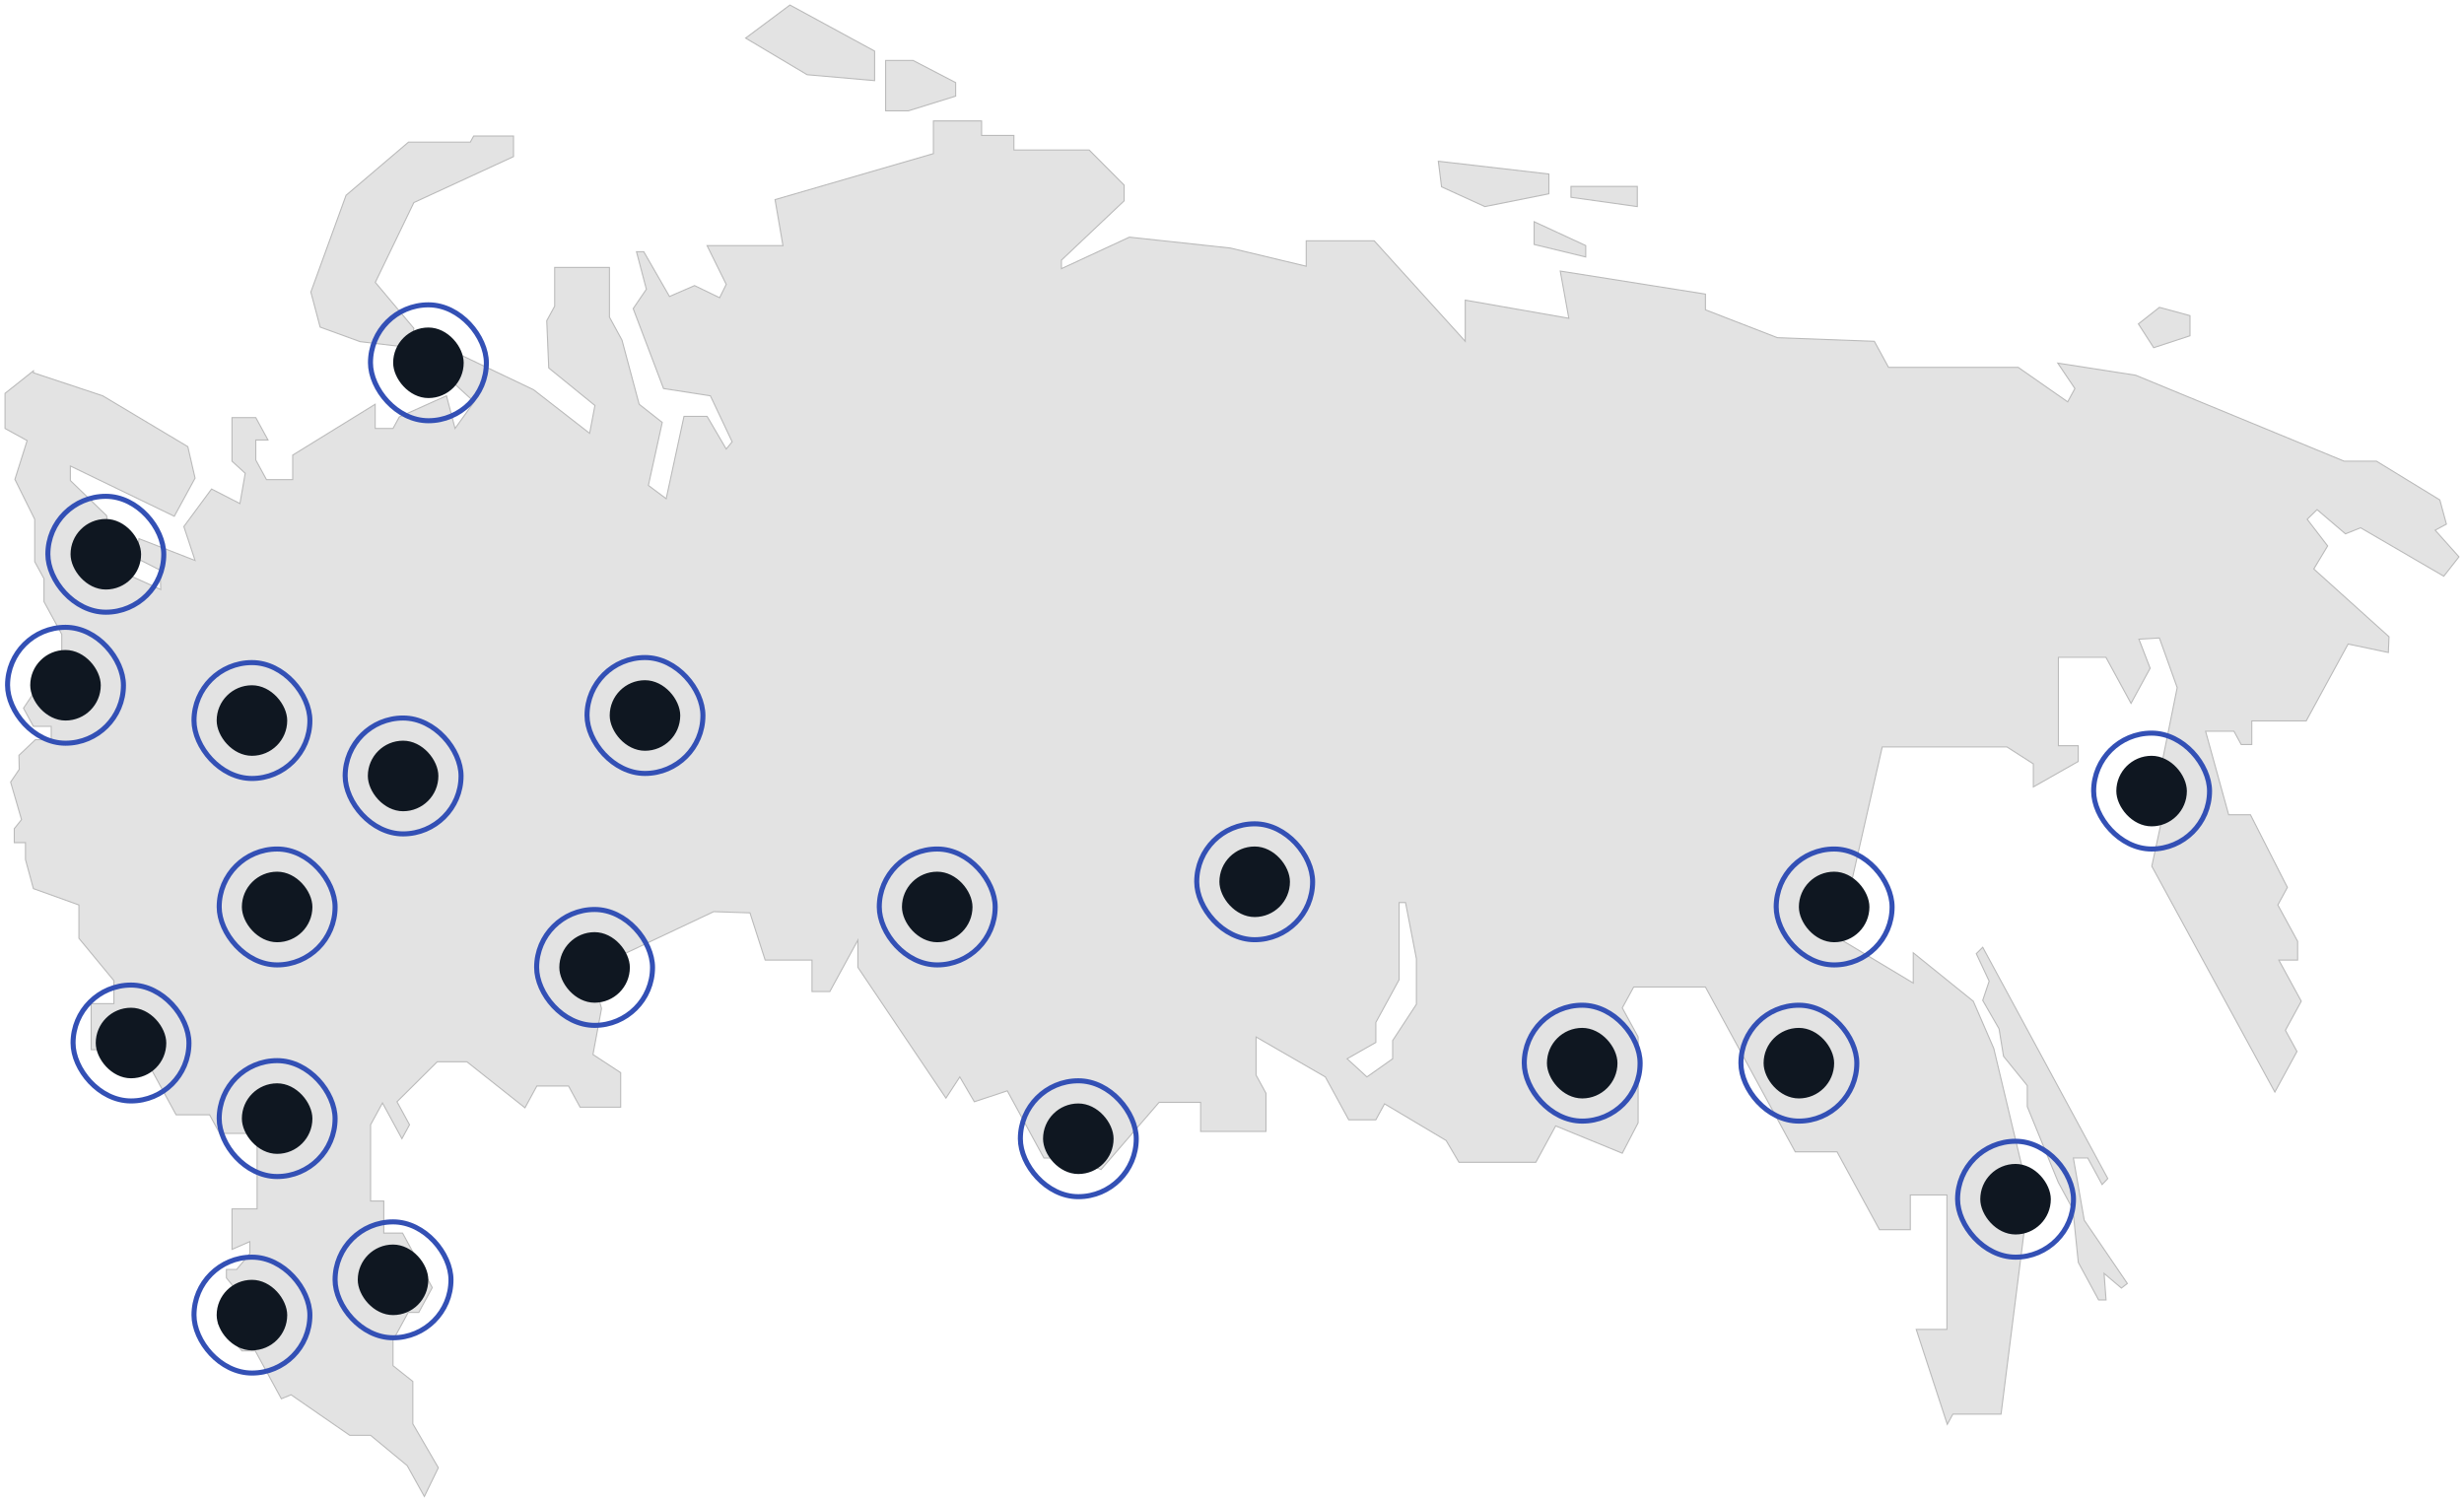 <svg width="489" height="298" viewBox="0 0 489 298" fill="none" xmlns="http://www.w3.org/2000/svg">
<path d="M61.692 57.963L63.536 64.918L71.445 67.8L81.473 69L82.132 65.159L74.48 56.039L82.132 40.199L101.91 31.079V27H93.999L93.339 28.202H81.076L68.68 38.758L61.692 57.963Z" fill="#E3E3E3"/>
<path d="M61.692 57.963L63.536 64.918L71.445 67.8L81.473 69L82.132 65.159L74.48 56.039L82.132 40.199L101.91 31.079V27H93.999L93.339 28.202H81.076L68.68 38.758L61.692 57.963Z" stroke="#BABABA" stroke-width="0.212" stroke-miterlimit="10"/>
<path d="M147.978 7.561L160.181 14.828L173.571 16V10.138L156.769 1L147.978 7.561Z" fill="#E3E3E3"/>
<path d="M147.978 7.561L160.181 14.828L173.571 16V10.138L156.769 1L147.978 7.561Z" stroke="#BABABA" stroke-width="0.212" stroke-miterlimit="10"/>
<path d="M175.764 12V22H180.26L189.658 19.073V16.392L181.213 12H175.764Z" fill="#E3E3E3"/>
<path d="M175.764 12V22H180.26L189.658 19.073V16.392L181.213 12H175.764Z" stroke="#BABABA" stroke-width="0.212" stroke-miterlimit="10"/>
<path d="M285.449 32L286.089 37.076L294.685 41L307.386 38.459V34.538L285.449 32Z" fill="#E3E3E3"/>
<path d="M285.449 32L286.089 37.076L294.685 41L307.386 38.459V34.538L285.449 32Z" stroke="#BABABA" stroke-width="0.212" stroke-miterlimit="10"/>
<path d="M311.773 37V39.154L324.935 41V37H311.773Z" fill="#E3E3E3"/>
<path d="M311.773 37V39.154L324.935 41V37H311.773Z" stroke="#BABABA" stroke-width="0.212" stroke-miterlimit="10"/>
<path d="M304.461 44V48.517L314.698 51V48.738L304.461 44Z" fill="#E3E3E3"/>
<path d="M304.461 44V48.517L314.698 51V48.738L304.461 44Z" stroke="#BABABA" stroke-width="0.212" stroke-miterlimit="10"/>
<path d="M424.383 64.283L427.415 69L434.62 66.64V62.645L428.555 61L424.383 64.283Z" fill="#E3E3E3"/>
<path d="M424.383 64.283L427.415 69L434.62 66.64V62.645L428.555 61L424.383 64.283Z" stroke="#BABABA" stroke-width="0.212" stroke-miterlimit="10"/>
<path d="M393.486 188L418.308 233.907L417.179 235.089L414.324 229.814H411.474L413.638 242.178L422.189 254.723L421.009 255.636L417.57 252.722L417.962 258H416.488L412.456 250.545L411.376 239.995L408.477 234.635L402.333 219.633V215.45L397.617 209.631L396.728 204.18L393.486 198.542L394.766 194.725L392.209 189.27L393.486 188Z" fill="#E3E3E3"/>
<path d="M393.486 188L418.308 233.907L417.179 235.089L414.324 229.814H411.474L413.638 242.178L422.189 254.723L421.009 255.636L417.57 252.722L417.962 258H416.488L412.456 250.545L411.376 239.995L408.477 234.635L402.333 219.633V215.45L397.617 209.631L396.728 204.18L393.486 198.542L394.766 194.725L392.209 189.27L393.486 188Z" stroke="#BABABA" stroke-width="0.212" stroke-miterlimit="10"/>
<path d="M281.099 199.31L276.383 206.519V210.127L271.279 213.731L267.348 210.127L273.044 206.883V202.917L275.009 199.31L277.663 194.444V179.125H278.94L281.099 190.297V199.31ZM465.477 105.948L468.487 104.747L484.988 114.356L488 110.513L483.28 105.226L485.509 104.022L484.202 99.219L471.629 91.527H465.212L423.834 74.467L408.382 72.061L411.782 77.111L410.348 79.753L400.521 72.902H374.791L371.977 67.737L352.726 67.016L338.457 61.486V58.367L309.645 53.797L311.347 63.17L290.79 59.565V67.737L272.719 47.791H259.23V52.837L244.173 49.229L224.139 47.067L210.647 53.322V51.633L223.09 39.861V36.736L216.151 29.766H201.218V26.883H194.804V24H185.244V30.487L153.816 39.617L155.387 48.749H140.33L144.128 56.441L142.817 59.088L137.842 56.682L132.863 58.844L127.759 49.953H126.318L128.279 57.401L125.663 61.247L131.685 77.111L140.983 78.552L145.303 87.684L144.128 89.127L140.33 82.636H135.744L132.21 98.98L128.674 96.336L131.427 83.837L126.844 80.23L123.436 67.496L120.948 62.931V53.078H110.08V60.767L108.507 63.65L108.902 73.024L118.068 80.475L117.017 85.999L105.889 77.347L86.246 67.977L85.723 72.061L94.101 79.753L90.308 85.037L88.606 78.552L79.243 82.758L77.998 85.037H74.459V80.23L58.09 90.326V95.194H52.888L50.76 91.288V87.323H53.182L50.76 82.878H46.045V91.527L48.666 93.93L47.618 99.941L41.985 97.055L36.487 104.502L38.712 111.232L27.585 106.909L27.057 110.751L31.773 113.155L31.905 117.003L22.343 112.677L21.163 102.343L13.964 95.373V92.484L34.589 102.46L38.712 94.893L37.272 88.644L20.383 78.552L6.631 73.984V73.599L1 78.069V85.037L5.39 87.442L2.961 95.135L6.891 103.06V111.473L8.726 114.839V119.404L12.26 125.892V129.198L4.665 140.551L6.631 144.158H10.165V146.803H7.023L3.76 149.9L3.819 152.692L2.111 155.214L4.274 162.662L2.833 164.466V167.232H5.06V170.592L6.631 176.361L15.664 179.605V186.215L22.606 194.625V199.193H18.087V208.323H27.911L34.947 221.244H41.592L43.608 224.938H51.023V239.926H46.045V247.96L49.579 246.416V248.814L46.962 251.941H44.935V253.626L47.094 256.267L45.262 258.429V261.676L43.296 262.633L48.012 268.104H50.662C50.662 268.104 53.236 272.831 55.838 277.605L57.765 276.813L69.418 284.863H73.545L80.812 290.873L84.217 297L86.989 291.294L81.927 282.579V274.169L77.998 271.044V266.001L81.009 260.474H83.107L85.788 255.546L79.894 244.729H76.164V238.363H73.545V223.224L75.905 218.895L79.764 225.985L81.272 223.224L78.785 218.657L86.77 210.725H92.666L104.186 219.858L106.542 215.532H112.83L115.124 219.736H123.176V212.887L117.677 209.283L119.379 200.153L117.806 194.382L119.246 191.501L141.638 180.929L148.838 181.168L151.853 190.538H161.151V196.79H164.683L170.253 186.573V191.981L187.732 217.935L190.481 213.731L193.365 218.657L199.909 216.492L207.177 229.831H213.004L218.507 232.112L230.027 218.778H238.275V224.545H251.243V216.972L249.277 213.37V205.8L263.026 213.731L267.666 222.242H273.044L274.774 219.071L286.996 226.346L289.544 230.672H304.8L308.736 223.449L321.953 228.874L325.098 222.836V205.8L321.953 200.034L324.213 195.887H338.457L356.28 228.599H364.579L373.001 244.051H379.114V237.16H386.385V263.835H380.293L386.457 282.685L387.56 280.654H397.122L402.619 237.16L395.681 208.084L391.617 198.713L379.7 189.098V195.103L364.908 186.215L373.548 148.243H398.296L403.536 151.604V156.177L412.439 151.126V147.999H408.509V130.456H417.939L422.918 139.594L426.713 132.623L424.487 126.854L428.547 126.613L432.082 136.466L428.68 153.288L430.378 156.413L427.043 171.913L451.462 216.733L455.85 208.68L453.559 204.476L456.704 198.708L452.245 190.538H455.981V186.817L452.053 179.605L453.952 176.117L446.619 161.702H442.296L437.713 145.119H443.344L444.785 147.764H446.882V143.074H457.684L465.998 127.817L473.985 129.496L474.117 126.372L459.187 112.919L461.939 108.349L457.88 103.06L459.842 101.139L465.477 105.948Z" fill="#E3E3E3"/>
<path d="M281.099 199.31L276.383 206.519V210.127L271.279 213.731L267.348 210.127L273.044 206.883V202.917L275.009 199.31L277.663 194.444V179.125H278.94L281.099 190.297V199.31V199.31ZM465.477 105.948L468.487 104.747L484.988 114.356L488 110.513L483.28 105.226L485.509 104.022L484.202 99.219L471.629 91.527H465.213L423.834 74.467L408.382 72.061L411.782 77.111L410.348 79.753L400.521 72.902H374.791L371.977 67.737L352.726 67.016L338.457 61.486V58.367L309.645 53.797L311.347 63.17L290.79 59.565V67.737L272.719 47.791H259.23V52.837L244.173 49.229L224.139 47.067L210.647 53.322V51.633L223.09 39.861V36.736L216.151 29.766H201.218V26.883H194.804V24H185.244V30.487L153.816 39.617L155.387 48.749H140.33L144.128 56.441L142.817 59.088L137.842 56.682L132.863 58.844L127.759 49.953H126.318L128.279 57.401L125.663 61.247L131.685 77.111L140.983 78.552L145.303 87.684L144.128 89.127L140.33 82.636H135.744L132.21 98.98L128.674 96.336L131.427 83.837L126.844 80.23L123.436 67.496L120.948 62.931V53.078H110.08V60.767L108.507 63.65L108.902 73.024L118.068 80.475L117.017 85.999L105.889 77.347L86.246 67.977L85.723 72.061L94.101 79.753L90.308 85.037L88.606 78.552L79.243 82.758L77.998 85.037H74.459V80.23L58.09 90.326V95.194H52.888L50.76 91.288V87.323H53.182L50.76 82.878H46.045V91.527L48.666 93.93L47.618 99.941L41.985 97.054L36.487 104.502L38.712 111.232L27.585 106.909L27.057 110.751L31.773 113.155L31.905 117.003L22.343 112.677L21.163 102.343L13.964 95.373V92.484L34.589 102.46L38.712 94.893L37.272 88.644L20.383 78.552L6.631 73.984V73.599L1 78.069V85.037L5.39 87.442L2.961 95.135L6.891 103.06V111.473L8.726 114.839V119.404L12.26 125.892V129.198L4.665 140.551L6.631 144.158H10.165V146.803H7.023L3.76 149.9L3.819 152.692L2.111 155.214L4.274 162.662L2.833 164.466V167.232H5.06V170.592L6.631 176.361L15.664 179.605V186.215L22.606 194.625V199.193H18.087V208.323H27.911L34.947 221.244H41.592L43.608 224.938H51.023V239.926H46.045V247.96L49.579 246.416V248.814L46.962 251.941H44.935V253.626L47.094 256.267L45.262 258.429V261.676L43.296 262.633L48.012 268.104H50.662C50.662 268.104 53.236 272.831 55.838 277.605L57.765 276.813L69.418 284.863H73.545L80.812 290.873L84.217 297L86.989 291.294L81.927 282.579V274.169L77.998 271.044V266.001L81.009 260.474H83.107L85.788 255.546L79.894 244.729H76.163V238.363H73.545V223.224L75.905 218.895L79.764 225.985L81.272 223.224L78.785 218.657L86.77 210.726H92.666L104.186 219.858L106.542 215.532H112.83L115.124 219.736H123.176V212.887L117.677 209.283L119.379 200.153L117.806 194.382L119.246 191.501L141.638 180.929L148.838 181.168L151.853 190.538H161.151V196.79H164.683L170.253 186.573V191.981L187.732 217.935L190.481 213.731L193.365 218.657L199.909 216.492L207.177 229.831H213.004L218.507 232.112L230.027 218.778H238.275V224.545H251.243V216.972L249.277 213.37V205.8L263.026 213.731L267.666 222.242H273.044L274.774 219.071L286.996 226.346L289.544 230.672H304.8L308.736 223.449L321.953 228.874L325.098 222.836V205.8L321.953 200.034L324.213 195.887H338.457L356.28 228.599H364.579L373.001 244.051H379.114V237.16H386.385V263.835H380.293L386.457 282.685L387.56 280.654H397.122L402.619 237.16L395.681 208.084L391.617 198.713L379.7 189.098V195.103L364.908 186.215L373.548 148.243H398.296L403.536 151.604V156.177L412.439 151.126V147.999H408.509V130.456H417.939L422.918 139.594L426.713 132.623L424.487 126.854L428.547 126.613L432.082 136.466L428.68 153.288L430.378 156.413L427.043 171.913L451.462 216.733L455.85 208.68L453.559 204.476L456.704 198.708L452.245 190.538H455.981V186.817L452.053 179.605L453.952 176.117L446.619 161.702H442.296L437.713 145.119H443.344L444.785 147.764H446.882V143.074H457.684L465.998 127.817L473.985 129.496L474.117 126.372L459.187 112.919L461.939 108.349L457.88 103.06L459.842 101.139L465.477 105.948V105.948Z" stroke="#BABABA" stroke-width="0.212" stroke-miterlimit="10"/>
<g class="map__point">
    <rect x="1.5" y="124.5" width="23" height="23" rx="11.5" stroke="#3350B5"/>
    <rect x="6" y="129" width="14" height="14" rx="7" fill="#0F1721"/>
</g>

<g class="map__point">
    <rect x="38.5" y="131.5" width="23" height="23" rx="11.5" stroke="#3350B5"/>
    <rect x="43" y="136" width="14" height="14" rx="7" fill="#0F1721"/>
</g>
<g class="map__point">
    <rect x="68.5" y="142.5" width="23" height="23" rx="11.5" stroke="#3350B5"/>
    <rect x="73" y="147" width="14" height="14" rx="7" fill="#0F1721"/>
</g>
<g class="map__point">
    <rect x="43.5" y="168.5" width="23" height="23" rx="11.5" stroke="#3350B5"/>
    <rect x="48" y="173" width="14" height="14" rx="7" fill="#0F1721"/>
</g>
<g class="map__point">
    <rect x="38.5" y="249.5" width="23" height="23" rx="11.5" stroke="#3350B5"/>
    <rect x="43" y="254" width="14" height="14" rx="7" fill="#0F1721"/>
</g>
<g class="map__point">
    <rect x="66.5" y="242.5" width="23" height="23" rx="11.5" stroke="#3350B5"/>
    <rect x="71" y="247" width="14" height="14" rx="7" fill="#0F1721"/>
</g>
<g class="map__point">
    <rect x="9.5" y="98.5" width="23" height="23" rx="11.5" stroke="#3350B5"/>
    <rect x="14" y="103" width="14" height="14" rx="7" fill="#0F1721"/>
</g>
<g class="map__point">
    <rect x="14.5" y="195.5" width="23" height="23" rx="11.5" stroke="#3350B5"/>
    <rect x="19" y="200" width="14" height="14" rx="7" fill="#0F1721"/>
</g>
<g class="map__point">
    <rect x="106.5" y="180.5" width="23" height="23" rx="11.5" stroke="#3350B5"/>
    <rect x="111" y="185" width="14" height="14" rx="7" fill="#0F1721"/>
</g>
<g class="map__point">
    <rect x="73.524" y="60.5" width="23" height="23" rx="11.5" stroke="#3350B5"/>
    <rect x="78.024" y="65" width="14" height="14" rx="7" fill="#0F1721"/>
</g>
<g class="map__point">
    <rect x="202.5" y="214.5" width="23" height="23" rx="11.5" stroke="#3350B5"/>
    <rect x="207" y="219" width="14" height="14" rx="7" fill="#0F1721"/>
</g>
<g class="map__point">
    <rect x="237.5" y="163.5" width="23" height="23" rx="11.5" stroke="#3350B5"/>
    <rect x="242" y="168" width="14" height="14" rx="7" fill="#0F1721"/>
</g>
<g class="map__point">
    <rect x="415.5" y="145.5" width="23" height="23" rx="11.5" stroke="#3350B5"/>
    <rect x="420" y="150" width="14" height="14" rx="7" fill="#0F1721"/>
</g>
<g class="map__point">
    <rect x="352.5" y="168.5" width="23" height="23" rx="11.5" stroke="#3350B5"/>
    <rect x="357" y="173" width="14" height="14" rx="7" fill="#0F1721"/>
</g>
<g class="map__point">
    <rect x="302.5" y="199.5" width="23" height="23" rx="11.5" stroke="#3350B5"/>
    <rect x="307" y="204" width="14" height="14" rx="7" fill="#0F1721"/>
</g>
<g class="map__point">
    <rect x="174.5" y="168.5" width="23" height="23" rx="11.5" stroke="#3350B5"/>
    <rect x="179" y="173" width="14" height="14" rx="7" fill="#0F1721"/>
</g>
<g class="map__point">
    <rect x="345.5" y="199.5" width="23" height="23" rx="11.5" stroke="#3350B5"/>
    <rect x="350" y="204" width="14" height="14" rx="7" fill="#0F1721"/>
</g>
<g class="map__point">
    <rect x="116.5" y="130.5" width="23" height="23" rx="11.5" stroke="#3350B5"/>
    <rect x="121" y="135" width="14" height="14" rx="7" fill="#0F1721"/>
</g>
<g class="map__point">
    <rect x="43.5" y="210.5" width="23" height="23" rx="11.5" stroke="#3350B5"/>
    <rect x="48" y="215" width="14" height="14" rx="7" fill="#0F1721"/>
</g>
<g class="map__point">
    <rect x="388.5" y="226.5" width="23" height="23" rx="11.5" stroke="#3350B5"/>
    <rect x="393" y="231" width="14" height="14" rx="7" fill="#0F1721"/>
</g>
</svg>
